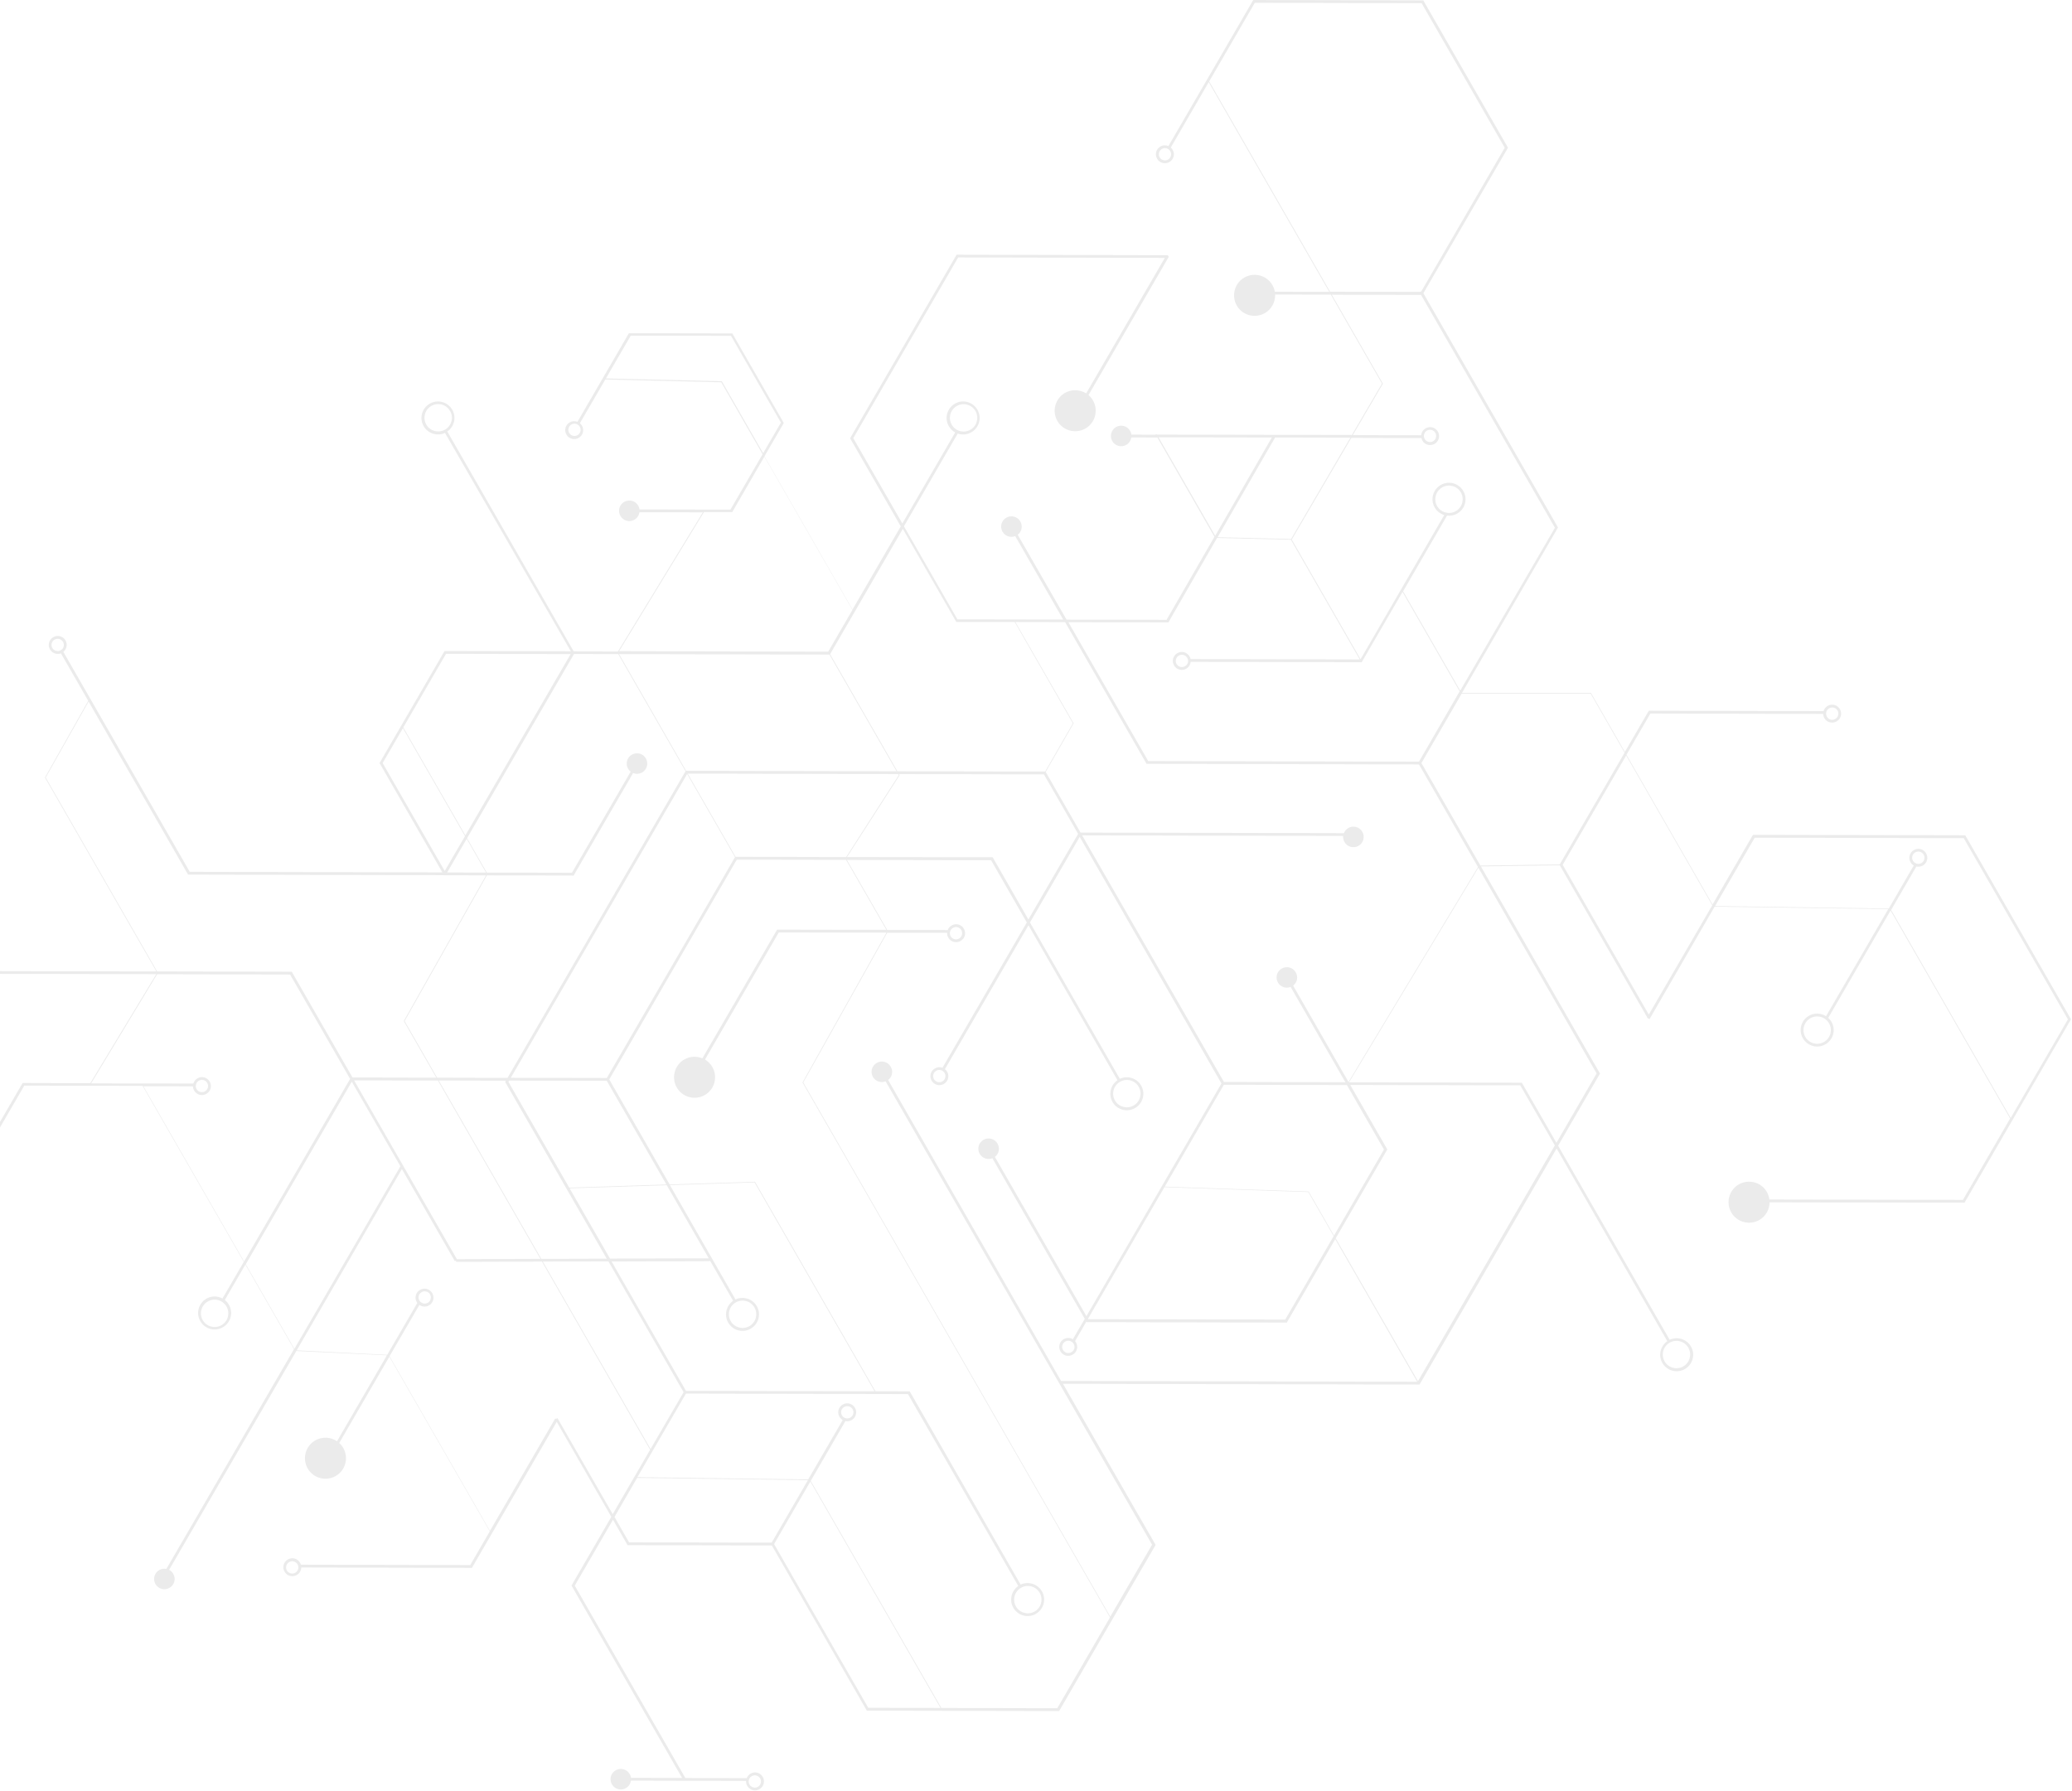 <svg width="1400" height="1210" viewBox="0 0 1400 1210" fill="none" xmlns="http://www.w3.org/2000/svg">
<path d="M-148.215 858.808C-146.573 861.712 -142.845 862.722 -139.94 861.018C-137.034 859.313 -136.023 855.651 -137.729 852.747C-138.108 852.115 -138.55 851.547 -139.118 851.105L-26.991 657.965L105.603 658.217L61.005 731.9L15.27 731.773L-42.847 831.911L-42.405 832.163C-43.921 831.785 -45.563 831.911 -46.953 832.732C-49.859 834.373 -50.87 838.098 -49.164 841.003C-47.522 843.907 -43.795 844.917 -40.889 843.213C-37.983 841.571 -36.972 837.846 -38.678 834.942C-39.246 833.931 -40.131 833.11 -41.078 832.605L16.407 733.541L96.38 733.731L164.73 852.62L150.327 877.37C147.043 875.603 142.936 875.476 139.462 877.497C134.093 880.591 132.261 887.41 135.356 892.713C138.451 898.08 145.274 899.911 150.58 896.817C155.949 893.723 157.781 886.904 154.686 881.601C153.928 880.338 152.981 879.265 151.907 878.381L165.804 854.451L198.653 911.592L112.425 1060.09C110.846 1059.78 109.14 1060.03 107.624 1060.85C104.276 1062.74 103.139 1066.97 105.034 1070.32C106.93 1073.67 111.162 1074.8 114.51 1072.91C117.858 1071.02 118.995 1066.79 117.1 1063.44C116.405 1062.24 115.394 1061.29 114.257 1060.72L200.232 912.854L261.444 915.759L227.711 973.846C223.478 970.942 217.793 970.563 212.992 973.278C206.359 977.066 204.085 985.59 207.875 992.219C211.666 998.849 220.194 1001.12 226.826 997.333C233.459 993.545 235.733 985.021 231.943 978.392C231.185 977.066 230.301 975.993 229.227 974.982L263.086 916.706L330.931 1034.71L317.728 1057.5L203.327 1057.25C203.201 1056.81 203.011 1056.37 202.759 1055.93C201.116 1053.02 197.389 1052.01 194.483 1053.72C191.577 1055.36 190.567 1059.08 192.272 1061.99C193.915 1064.89 197.642 1065.9 200.548 1064.2C202.443 1063.12 203.517 1061.17 203.58 1059.15L318.865 1059.4L319.118 1058.96L376.161 960.713L413.052 1024.92L386.142 1071.33L460.872 1201.33L426.381 1201.27C426.255 1200.39 426.002 1199.57 425.497 1198.74C423.602 1195.4 419.369 1194.26 416.021 1196.16C412.673 1198.05 411.536 1202.28 413.431 1205.63C415.326 1208.97 419.559 1210.11 422.907 1208.22C424.865 1207.08 426.002 1205.18 426.318 1203.16L504.08 1203.35C504.017 1204.49 504.27 1205.63 504.902 1206.7C506.544 1209.6 510.271 1210.61 513.177 1208.91C516.083 1207.27 517.093 1203.54 515.388 1200.64C513.745 1197.73 510.018 1196.72 507.113 1198.43C505.912 1199.12 505.028 1200.2 504.523 1201.46L463.083 1201.4L388.353 1071.39L414.189 1026.88L424.044 1044.06L424.612 1044.06L521.515 1044.25L585.696 1155.87L586.265 1155.87L715.637 1156.13L715.89 1155.68L780.829 1043.87L718.227 935.016L959.158 935.521L959.411 935.079L1051.77 776.033L1126.56 906.225C1121.82 909.508 1120.31 915.885 1123.21 920.936C1126.31 926.303 1133.13 928.134 1138.44 925.04C1143.8 921.946 1145.64 915.127 1142.54 909.824C1139.64 904.773 1133.32 902.878 1128.14 905.278L1052.78 774.139L1081.08 725.397L1000.6 585.419L1053.91 584.661L1113.04 687.514L1112.91 687.703L1113.29 687.892L1113.48 688.208L1113.67 688.082L1114.56 688.587L1158.52 612.631L1275.83 614.273L1233.82 686.63C1230.41 684.483 1225.99 684.23 1222.26 686.314C1216.89 689.408 1215.06 696.227 1218.16 701.53C1221.25 706.897 1228.07 708.728 1233.38 705.634C1238.75 702.54 1240.58 695.721 1237.49 690.418C1236.85 689.281 1235.97 688.334 1235.02 687.514L1235.34 687.703L1277.41 615.22L1358.2 755.766L1326.3 810.76L1195.54 810.507C1195.29 808.739 1194.72 807.034 1193.84 805.393C1190.05 798.763 1181.52 796.49 1174.88 800.279C1168.25 804.067 1165.98 812.591 1169.77 819.22C1173.56 825.85 1182.09 828.123 1188.72 824.334C1193.14 821.809 1195.6 817.2 1195.67 812.401L1327.38 812.654L1327.63 812.212L1399.33 688.713L1327.88 564.394L1327.31 564.394L1184.42 564.078L1184.17 564.52L1157.13 611.179L1098.95 509.968L1115.13 482.124L1231.86 482.377C1231.86 483.324 1232.18 484.334 1232.69 485.218C1234.33 488.123 1238.05 489.133 1240.96 487.428C1243.87 485.786 1244.88 482.061 1243.17 479.157C1241.53 476.253 1237.8 475.242 1234.9 476.947C1233.51 477.768 1232.56 479.031 1232.12 480.483L1114.05 480.23L1113.8 480.672L1097.88 508.074L1074.95 468.171L987.838 468.171L1052.71 356.416L961.748 198.128L1018.92 99.822L961.685 0.253L961.117 0.253L846.779 -2.34956e-05L789.483 98.685C787.778 97.991 785.819 97.991 784.051 99.001C781.145 100.643 780.134 104.368 781.84 107.272C783.482 110.176 787.209 111.187 790.115 109.482C793.021 107.84 794.032 104.115 792.326 101.211C792.01 100.643 791.568 100.137 791.063 99.695L816.71 55.499L898.136 197.181L861.371 197.118C861.118 195.603 860.55 194.087 859.729 192.635C855.938 186.006 847.41 183.733 840.777 187.521C834.145 191.309 831.87 199.833 835.661 206.462C839.451 213.092 847.979 215.365 854.612 211.577C859.223 208.925 861.75 204 861.56 199.012L899.21 199.075L933.764 259.183L913.423 293.909L781.587 293.656L781.334 293.278L780.892 293.53L780.955 293.72L764.468 293.656C764.341 292.773 764.089 291.952 763.584 291.131C761.688 287.785 757.456 286.648 754.108 288.542C750.76 290.436 749.623 294.667 751.518 298.013C753.413 301.359 757.645 302.496 760.993 300.602C762.952 299.465 764.089 297.571 764.405 295.551L782.029 295.614L820.563 362.667L788.22 418.797L720.628 418.67L687.653 361.341C690.369 359.257 691.19 355.469 689.422 352.375C687.527 349.029 683.294 347.892 679.946 349.786C676.598 351.681 675.461 355.911 677.356 359.257C679.125 362.288 682.789 363.487 685.947 362.225L718.354 418.607L646.908 418.481L610.775 355.595L647.098 292.962C650.067 293.972 653.415 293.783 656.321 292.078C661.69 288.984 663.522 282.165 660.427 276.862C657.331 271.495 650.509 269.664 645.203 272.758C639.833 275.851 638.001 282.67 641.096 287.974C642.17 289.805 643.686 291.257 645.392 292.204L609.701 353.701L576.537 296.056L647.413 173.946L787.02 174.262L733.894 265.812C729.661 263.161 724.165 262.845 719.554 265.497C712.921 269.285 710.647 277.809 714.437 284.438C718.227 291.068 726.755 293.341 733.388 289.552C740.021 285.764 742.295 277.24 738.505 270.611C737.684 269.159 736.673 267.959 735.473 266.949L789.799 173.378L789.231 173.062L789.231 172.431L646.34 172.115L574.389 296.119L608.627 355.658L576.031 411.851L516.525 308.305L529.601 285.827L494.794 225.278L424.928 225.151L390.185 285.006C388.542 284.375 386.647 284.438 384.941 285.385C382.036 287.027 381.025 290.752 382.73 293.656C384.373 296.561 388.1 297.571 391.006 295.866C393.912 294.225 394.922 290.5 393.217 287.595C392.838 286.964 392.332 286.396 391.827 285.954L409.009 256.405L487.34 258.299L515.261 306.915L493.531 344.357L432.13 344.23C432.003 343.346 431.751 342.526 431.245 341.705C429.35 338.358 425.118 337.222 421.77 339.116C418.422 341.01 417.285 345.24 419.18 348.587C421.075 351.933 425.307 353.07 428.655 351.175C430.614 350.039 431.751 348.145 432.066 346.124L474.896 346.188L417.537 440.201L387.658 440.137L302.252 291.573C306.989 288.29 308.506 281.913 305.6 276.862C302.504 271.495 295.682 269.664 290.376 272.758C285.006 275.851 283.174 282.67 286.27 287.974C289.175 293.025 295.492 294.919 300.672 292.52L385.7 440.074L300.357 439.885L256.453 515.588L298.904 589.46L128.218 589.081L42.812 440.453C45.086 438.622 45.781 435.339 44.265 432.75C42.622 429.846 38.895 428.836 35.989 430.54C33.084 432.182 32.073 435.907 33.778 438.811C35.294 441.4 38.453 442.474 41.169 441.463L59.615 473.538L30.367 525.374L105.666 656.386L-28.002 656.134L-140.635 850.221C-142.277 849.59 -144.235 849.653 -145.877 850.6C-148.846 852.178 -149.857 855.903 -148.215 858.808ZM391.764 288.353C392.901 290.373 392.206 292.899 390.248 294.035C388.226 295.172 385.7 294.477 384.562 292.52C383.425 290.5 384.12 287.974 386.078 286.837C388.037 285.701 390.627 286.332 391.764 288.353ZM643.055 286.964C640.528 282.544 642.044 276.862 646.466 274.336C650.888 271.811 656.573 273.326 659.1 277.746C661.627 282.165 660.111 287.848 655.689 290.373C651.267 292.899 645.582 291.383 643.055 286.964ZM790.747 102.158C791.884 104.178 791.189 106.704 789.231 107.84C787.209 108.977 784.682 108.282 783.545 106.325C782.408 104.305 783.103 101.779 785.061 100.643C787.02 99.443 789.546 100.137 790.747 102.158ZM1234.39 484.271C1234.07 483.703 1233.89 483.008 1233.82 482.377L1233.89 482.377L1233.89 481.367C1234.14 480.23 1234.83 479.22 1235.91 478.589C1237.93 477.452 1240.46 478.147 1241.59 480.104C1242.73 482.124 1242.03 484.65 1240.08 485.786C1238.05 486.986 1235.53 486.292 1234.39 484.271ZM1235.84 691.428C1238.37 695.848 1236.85 701.53 1232.43 704.056C1228.01 706.581 1222.33 705.066 1219.8 700.646C1217.27 696.227 1218.79 690.544 1223.21 688.019C1227.63 685.493 1233.32 687.008 1235.84 691.428ZM1158.84 612.189L1185.62 566.035L1326.87 566.351L1397.24 688.776L1358.58 755.387L1277.79 614.841L1294.84 585.482C1296.3 585.798 1297.81 585.608 1299.2 584.851C1302.11 583.209 1303.12 579.484 1301.41 576.579C1299.77 573.675 1296.04 572.665 1293.14 574.37C1290.23 576.011 1289.22 579.736 1290.93 582.641C1291.43 583.588 1292.19 584.282 1293.08 584.787L1276.21 613.894L1158.84 612.189ZM1294.09 575.948C1296.11 574.812 1298.63 575.506 1299.77 577.463C1300.91 579.484 1300.21 582.009 1298.26 583.146C1296.23 584.282 1293.71 583.588 1292.57 581.63C1291.37 579.673 1292.07 577.085 1294.09 575.948ZM506.418 1205.82C505.281 1203.8 505.976 1201.27 507.934 1200.13C509.955 1199 512.482 1199.69 513.619 1201.65C514.756 1203.67 514.061 1206.2 512.103 1207.33C510.145 1208.47 507.618 1207.77 506.418 1205.82ZM201.053 1057C202.19 1059.02 201.495 1061.55 199.537 1062.68C197.515 1063.82 194.989 1063.12 193.852 1061.17C192.715 1059.15 193.409 1056.62 195.368 1055.48C197.326 1054.35 199.916 1054.98 201.053 1057ZM153.044 882.8C155.571 887.22 154.054 892.903 149.632 895.428C145.211 897.954 139.525 896.438 136.998 892.019C134.472 887.599 135.988 881.917 140.41 879.391C144.768 876.802 150.454 878.318 153.044 882.8ZM-40.32 836.078C-39.183 838.098 -39.878 840.624 -41.836 841.76C-43.795 842.897 -46.385 842.202 -47.522 840.245C-48.659 838.225 -47.964 835.699 -46.005 834.563C-44.047 833.363 -41.457 834.058 -40.32 836.078ZM41.043 439.38C39.085 440.516 36.495 439.822 35.358 437.864C34.221 435.844 34.915 433.318 36.874 432.182C38.895 431.045 41.422 431.74 42.559 433.697C43.759 435.718 43.064 438.243 41.043 439.38ZM300.609 591.417L328.404 591.48L272.814 689.913L294.798 728.175L238.197 728.048L197.137 656.576L196.568 656.576L106.171 656.386L30.872 525.374L59.868 474.043L127.081 590.975L127.649 590.975L299.978 591.354L300.041 591.417L300.609 591.417ZM295.871 730.069L365.169 850.6L308.695 850.789L239.271 730.006L295.871 730.069ZM314.191 564.962L300.483 588.513L258.538 515.588L272.246 492.037L314.191 564.962ZM328.404 589.586L302.125 589.523L315.328 566.793L328.404 589.586ZM385.573 441.968L314.444 564.457L272.499 491.532L301.367 441.779L385.573 441.968ZM300.672 290.31C296.25 292.836 290.565 291.32 288.038 286.901C285.512 282.481 287.028 276.799 291.45 274.273C295.871 271.747 301.557 273.263 304.084 277.682C306.674 282.039 305.157 287.721 300.672 290.31ZM463.209 521.081L342.933 728.301L295.366 728.175L273.383 689.913L328.973 591.48L387.595 591.606L427.771 522.344C429.666 523.101 431.94 523.038 433.835 521.965C437.183 520.071 438.32 515.84 436.425 512.494C434.53 509.148 430.298 508.011 426.95 509.905C423.602 511.799 422.465 516.03 424.36 519.376C424.802 520.197 425.434 520.828 426.128 521.397L386.458 589.712L328.909 589.586L315.581 566.351L387.847 441.905L417.727 441.968L463.209 521.081ZM365.738 850.6L296.44 730.069L341.796 730.195L341.291 731.016L409.957 850.474L365.738 850.6ZM411.094 852.305L461.883 940.698L439.584 979.086L366.748 852.431L411.094 852.305ZM452.66 800.784L509.829 798.953L590.939 940.067L463.525 939.814L413.242 852.368L479.634 852.178L479.634 851.61L495.363 878.949C490.625 882.232 489.109 888.609 492.015 893.66C495.11 899.027 501.933 900.858 507.239 897.764C512.608 894.67 514.44 887.852 511.345 882.548C508.439 877.497 502.122 875.603 496.942 878.002L452.66 800.784ZM509.766 883.432C512.293 887.851 510.776 893.534 506.355 896.059C501.933 898.585 496.247 897.07 493.721 892.65C491.194 888.23 492.71 882.548 497.132 880.022C501.554 877.497 507.239 879.012 509.766 883.432ZM412.168 850.41L384.878 802.93L450.512 800.847L478.876 850.221L412.168 850.41ZM384.626 802.488L343.502 730.953L344.007 730.132L409.957 730.258L450.259 800.342L384.626 802.488ZM496.626 579.168L410.02 728.364L345.144 728.238L464.283 522.975L496.626 579.168ZM560.428 442.284L605.784 521.144L463.588 520.828L418.295 441.968L560.428 442.284ZM572.304 579.105L607.869 523.796L607.427 523.038L705.341 523.228L728.461 563.447L694.854 621.281L670.723 579.231L670.155 579.231L572.304 579.105ZM769.395 734.362C771.922 738.782 770.406 744.464 765.984 746.99C761.562 749.515 755.877 748 753.35 743.58C750.823 739.161 752.339 733.478 756.761 730.953C761.183 728.427 766.868 729.879 769.395 734.362ZM571.736 579.105L497.005 578.916L464.662 522.722L606.858 523.038L607.3 523.733L571.736 579.105ZM516.462 308.557L575.968 412.104L559.607 440.327L418.295 440.011L475.654 345.998L494.731 346.061L516.462 308.557ZM515.641 306.221L487.719 257.604L409.388 255.71L426.192 226.793L493.91 226.919L527.643 285.575L515.641 306.221ZM724.923 488.754L706.162 521.333L705.909 521.333L606.353 521.144L560.87 442.032L610.017 357.363L646.15 420.249L646.719 420.249L685.631 420.312L724.923 488.754ZM958.779 516.535L998.64 585.861L911.149 731.079L873.752 665.983C876.469 663.9 877.29 660.111 875.521 657.018C873.626 653.671 869.394 652.535 866.046 654.429C862.697 656.323 861.56 660.553 863.456 663.9C865.224 666.93 868.888 668.13 872.047 666.867L909.064 731.268L827.006 731.079L731.177 564.457L907.548 564.836C907.422 566.225 907.675 567.677 908.433 568.94C910.328 572.286 914.56 573.423 917.908 571.528C921.256 569.634 922.393 565.404 920.498 562.058C918.603 558.711 914.371 557.575 911.023 559.469C909.633 560.29 908.622 561.489 908.054 562.942L730.103 562.563L706.541 521.586L725.429 488.754L686.074 420.312L719.68 420.375L774.701 516.093L775.27 516.093L958.779 516.535ZM859.349 295.614L821.068 362.035L782.787 295.487L859.349 295.614ZM912.412 295.74L872.363 364.182L822.711 362.982L861.56 295.614L912.412 295.74ZM959.537 197.244L898.704 197.118L817.025 54.993L847.852 1.894L960.548 2.147L1016.71 99.822L960.422 196.739L959.537 197.244ZM986.637 466.656L948.04 399.539L977.73 348.397C980.068 348.65 982.468 348.271 984.616 347.008C989.985 343.915 991.817 337.096 988.722 331.792C985.627 326.425 978.804 324.594 973.498 327.688C968.128 330.782 966.297 337.601 969.392 342.904C970.845 345.43 973.182 347.198 975.835 348.019L919.298 445.441L872.805 364.561L913.044 295.866L960.422 295.993C960.548 296.561 960.801 297.129 961.053 297.697C962.696 300.602 966.423 301.612 969.329 299.907C972.235 298.266 973.245 294.54 971.54 291.636C969.897 288.732 966.17 287.721 963.264 289.426C961.496 290.436 960.422 292.204 960.232 294.098L914.055 293.972L934.396 259.246L899.842 199.138L960.169 199.265L1050.63 356.605L986.637 466.656ZM964.149 290.942C966.17 289.805 968.697 290.5 969.834 292.457C970.971 294.477 970.276 297.003 968.318 298.139C966.297 299.276 963.77 298.581 962.633 296.624C961.496 294.667 962.191 292.078 964.149 290.942ZM971.034 341.957C968.507 337.538 970.024 331.855 974.446 329.33C978.867 326.804 984.553 328.319 987.08 332.739C989.606 337.159 988.09 342.841 983.668 345.367C979.246 347.892 973.561 346.377 971.034 341.957ZM1055.87 584.345L1098.76 510.474L1156.94 611.684L1114.05 685.556L1055.87 584.345ZM960.422 515.588L987.648 468.676L1074.76 468.676L1097.69 508.579L1053.85 584.093L1000.28 584.851L960.422 515.588ZM958.779 514.641L775.838 514.262L721.891 420.438L789.483 420.565L789.736 420.059L822.332 363.487L872.236 364.687L918.729 445.567L804.455 445.315C804.328 444.683 804.139 444.115 803.76 443.547C802.117 440.643 798.39 439.632 795.484 441.337C792.579 442.979 791.568 446.704 793.273 449.608C794.916 452.513 798.643 453.523 801.549 451.818C803.317 450.808 804.328 449.103 804.518 447.209L920.056 447.461L947.661 399.981L986.258 467.098L958.779 514.641ZM800.664 450.176C798.643 451.313 796.116 450.618 794.979 448.661C793.842 446.641 794.537 444.115 796.495 442.979C798.517 441.842 801.043 442.537 802.18 444.494C803.381 446.514 802.686 449.04 800.664 450.176ZM1128.14 907.235C1132.56 904.709 1138.25 906.225 1140.77 910.645C1143.3 915.064 1141.78 920.747 1137.36 923.272C1132.94 925.798 1127.25 924.282 1124.73 919.863C1122.2 915.443 1123.72 909.761 1128.14 907.235ZM911.528 731.268L998.892 586.303L1078.8 725.333L1051.64 772.182L1028.27 731.584L1027.7 731.584L911.528 731.268ZM902.495 836.709L937.365 776.665L912.349 733.099L1027.19 733.352L1050.57 773.95L958.084 933.248L902.495 836.709ZM787.02 801.794L826.943 732.973L910.075 733.163L935.091 776.728L901.358 834.878L884.239 805.077L884.112 805.077L787.02 801.794ZM883.986 805.456L901.105 835.257L868.383 891.64L735.346 891.387L735.157 891.072L786.767 802.173L883.986 805.456ZM542.741 731.395L599.467 630.247L639.96 630.31C639.896 631.447 640.149 632.583 640.781 633.593C642.423 636.498 646.15 637.508 649.056 635.803C651.962 634.162 652.973 630.436 651.267 627.532C649.624 624.628 645.897 623.618 642.992 625.322C641.728 626.017 640.844 627.153 640.338 628.416L599.467 628.353L572.241 581.062L669.65 581.252L693.78 623.302L636.801 721.482C635.159 720.85 633.263 720.977 631.684 721.924C628.778 723.566 627.768 727.291 629.473 730.195C631.116 733.099 634.843 734.11 637.749 732.405C640.654 730.763 641.665 727.038 639.96 724.134C639.58 723.439 639.075 722.871 638.443 722.429L694.918 625.196L755.056 729.879C750.318 733.163 748.802 739.54 751.707 744.591C754.803 749.957 761.625 751.788 766.932 748.695C772.301 745.601 774.133 738.782 771.038 733.478C768.132 728.427 761.815 726.533 756.635 728.932L695.928 623.302L729.535 565.467L825.301 732.089L734.083 889.304L672.239 781.716C674.956 779.632 675.777 775.844 674.008 772.75C672.113 769.404 667.881 768.267 664.533 770.162C661.185 772.056 660.047 776.286 661.943 779.632C663.711 782.663 667.375 783.863 670.534 782.6L732.946 891.135L724.923 904.899C723.091 903.825 720.754 903.699 718.733 904.836C715.827 906.477 714.816 910.202 716.522 913.107C718.227 916.011 721.891 917.021 724.797 915.317C727.703 913.675 728.713 909.95 727.008 907.046C726.818 906.73 726.629 906.414 726.376 906.162L734.02 893.029L734.209 893.345L734.778 893.345L869.457 893.66L869.709 893.218L902.179 837.278L957.579 933.627L716.964 933.122L716.206 931.796L600.099 729.753C602.815 727.67 603.637 723.881 601.868 720.787C599.973 717.441 595.74 716.305 592.392 718.199C589.044 720.093 587.907 724.323 589.802 727.67C591.571 730.7 595.235 731.9 598.393 730.637L714.5 932.617L715.827 934.89L778.428 1043.74L750.191 1092.36L542.741 731.395ZM723.913 913.675C721.891 914.812 719.364 914.117 718.227 912.16C717.09 910.139 717.785 907.614 719.743 906.477C721.765 905.341 724.292 906.035 725.429 907.993C726.629 910.013 725.934 912.539 723.913 913.675ZM636.738 730.7C634.716 731.837 632.189 731.142 631.052 729.185C629.915 727.164 630.61 724.639 632.568 723.502C634.59 722.366 637.117 723.06 638.254 725.018C639.391 727.038 638.696 729.564 636.738 730.7ZM643.876 626.964C645.897 625.827 648.424 626.522 649.561 628.479C650.698 630.5 650.003 633.025 648.045 634.162C646.024 635.298 643.497 634.604 642.36 632.646C641.223 630.689 641.918 628.1 643.876 626.964ZM547.794 1000.62L571.23 960.208C572.62 960.524 574.136 960.271 575.463 959.514C578.368 957.872 579.379 954.147 577.674 951.242C576.031 948.338 572.304 947.328 569.398 949.033C566.492 950.674 565.482 954.399 567.187 957.304C567.756 958.251 568.514 959.008 569.398 959.514L546.089 999.606L430.677 998.091L463.462 941.645L613.491 941.961L688.032 1071.65C683.294 1074.93 681.778 1081.31 684.684 1086.36C687.779 1091.73 694.602 1093.56 699.908 1090.46C705.277 1087.37 707.109 1080.55 704.014 1075.25C701.108 1070.2 694.791 1068.3 689.611 1070.7L614.691 940.13L614.123 940.13L591.508 940.067L510.145 798.511L510.018 798.511L452.47 800.342L411.662 729.374L497.827 580.873L571.672 580.999L598.899 628.29L525.053 628.163L474.58 715.105C470.727 713.527 466.241 713.653 462.388 715.863C455.755 719.651 453.481 728.175 457.271 734.804C461.061 741.434 469.589 743.707 476.222 739.918C482.855 736.13 485.129 727.606 481.339 720.977C480.076 718.83 478.37 717.125 476.349 715.926L526.19 630.058L598.962 630.184L542.235 731.395L750.002 1092.86L714.374 1154.23L636.043 1154.04L547.794 1000.62ZM702.498 1076.26C705.025 1080.68 703.509 1086.36 699.087 1088.88C694.665 1091.41 688.979 1089.89 686.453 1085.47C683.926 1081.05 685.442 1075.37 689.864 1072.85C694.286 1070.32 699.971 1071.84 702.498 1076.26ZM570.409 950.674C572.43 949.538 574.957 950.232 576.094 952.189C577.231 954.21 576.537 956.735 574.578 957.872C572.557 959.008 570.03 958.314 568.893 956.357C567.693 954.336 568.388 951.811 570.409 950.674ZM523.031 1043.3L547.541 1001.06L635.474 1154.04L586.644 1153.92L523.031 1043.3ZM415.2 1024.99L430.487 998.596L545.899 1000.11L521.389 1042.35L425.054 1042.16L415.2 1024.99ZM200.484 912.412L271.551 789.924L307.305 852.115L308.127 851.673L308.127 852.62L366.18 852.431L439.268 979.592L414 1023.09L376.666 958.188L375.719 958.756L375.15 958.44L331.057 1034.4L263.212 916.39L283.364 881.727C285.259 883.053 287.722 883.242 289.87 882.043C292.776 880.401 293.787 876.676 292.081 873.772C290.376 870.867 286.712 869.857 283.806 871.562C280.9 873.203 279.889 876.929 281.595 879.833C281.721 880.022 281.848 880.212 281.974 880.401L261.633 915.443L200.484 912.412ZM284.88 873.077C286.901 871.941 289.428 872.635 290.565 874.592C291.702 876.613 291.007 879.138 289.049 880.275C287.091 881.411 284.501 880.717 283.364 878.76C282.164 876.739 282.858 874.214 284.88 873.077ZM166.057 854.262L237.692 730.89L270.54 788.03L198.905 911.402L166.057 854.262ZM106.171 658.28L195.999 658.47L236.555 728.995L164.92 852.368L96.885 733.983L130.366 734.046C130.366 734.994 130.681 736.004 131.187 736.888C132.829 739.792 136.556 740.802 139.462 739.097C142.368 737.456 143.379 733.731 141.673 730.826C140.031 727.922 136.304 726.912 133.398 728.617C132.008 729.437 131.061 730.7 130.618 732.152L61.573 732.026L106.171 658.28ZM134.345 730.195C136.367 729.059 138.894 729.753 140.031 731.71C141.168 733.731 140.473 736.256 138.515 737.393C136.493 738.529 133.966 737.835 132.829 735.877C131.692 733.92 132.387 731.395 134.345 730.195ZM-146.572 857.861C-147.71 855.84 -147.015 853.315 -145.056 852.178C-143.035 851.042 -140.508 851.736 -139.371 853.694C-138.234 855.714 -138.929 858.24 -140.887 859.376C-142.845 860.513 -145.435 859.818 -146.572 857.861Z" fill="#333333" fill-opacity="0.1"/>
</svg>
